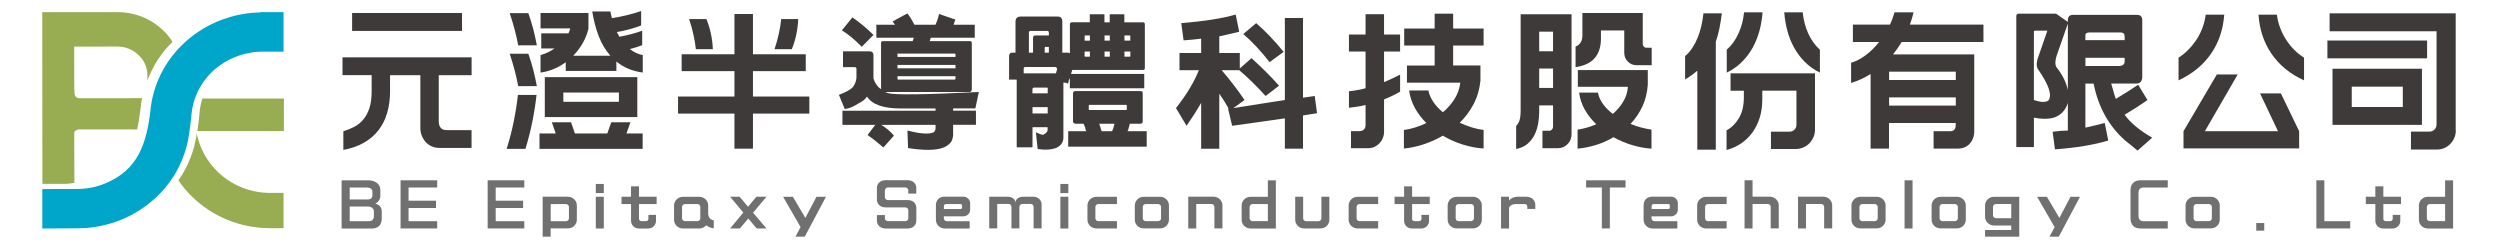 <?xml version="1.0" encoding="utf-8"?>
<!-- Generator: Adobe Illustrator 24.1.0, SVG Export Plug-In . SVG Version: 6.00 Build 0)  -->
<svg version="1.1" id="圖層_1" xmlns="http://www.w3.org/2000/svg" xmlns:xlink="http://www.w3.org/1999/xlink" x="0px" y="0px"
	 viewBox="0 0 500 50" style="enable-background:new 0 0 500 50;" xml:space="preserve">
<style type="text/css">
	.st0{fill-rule:evenodd;clip-rule:evenodd;fill:#98AC52;}
	.st1{fill-rule:evenodd;clip-rule:evenodd;fill:#00A5CA;}
	.st2{fill-rule:evenodd;clip-rule:evenodd;fill:#3E3A39;}
	.st3{fill-rule:evenodd;clip-rule:evenodd;fill:#717071;}
</style>
<g>
	<path class="st0" d="M39.35,26.7c0.57,2.92,2.04,5.54,4.11,7.58c2.7,2.65,6.42,4.29,10.52,4.3v-0.01h0h2.73v7.07h-2.73h0v-0.01
		c-6.1,0-11.62-2.42-15.61-6.34c-1-0.98-1.9-2.06-2.69-3.21c1.82-2.61,3.09-5.64,3.61-8.95L39.35,26.7z"/>
	<path class="st0" d="M40.47,19.7h16.31v6.51h-17.3l0.31-2.41l0.1-1.09C39.97,21.66,40.17,20.66,40.47,19.7z"/>
	<path class="st0" d="M15.2,9.32h-0.36c-0.01,4.57,0,9.38,0.08,9.38v0.01c0,0.51,0.43,0.93,0.95,0.93h6.4c0.74,0,3.34,0,6.14-0.01
		c-0.14,0.71-0.24,1.44-0.31,2.18c-0.17,1.4-0.37,2.77-0.67,4.08c-2.33,0-4.54-0.01-5.19-0.01h-6.4c-0.44,0-0.88,0.23-0.98,0.63
		l-0.01,0.07l0.03,9.97c-0.11,0.02-0.22,0.05-0.33,0.07c-0.95,0.19-1.92,0.16-2.91,0.16l-3.16-0.01L8.45,5.32v-2.9h3.24v0h3.51
		l8.32,0.01c3.6,0,6.86,1.43,9.21,3.74c0.73,0.72,1.23,1.33,1.77,2.21c-2.23,2.12-3.91,4.79-5.03,7.72l0.01-1.01
		c0-1.61-0.62-2.96-1.72-4.03c-1.1-1.08-2.6-1.75-4.24-1.75L15.2,9.32z"/>
	<path class="st1" d="M52.58,2.43h3.6h0.53v0.51v6.88v0.51h-0.53h-3.6h-0.01h-0.53v0c-0.32,0.01-0.65,0.04-0.98,0.07
		c-0.12,0.01-0.24,0.03-0.33,0.04c-0.12,0.02-0.23,0.03-0.33,0.05h0c-0.27,0.04-0.55,0.09-0.86,0.16h0l0,0l0,0
		c-0.16,0.03-0.3,0.06-0.42,0.09c-0.15,0.03-0.29,0.07-0.41,0.1c-0.7,0.19-1.36,0.42-1.99,0.69l0,0l-0.01,0
		c-0.65,0.28-1.27,0.6-1.86,0.96c-0.59,0.36-1.15,0.77-1.68,1.2c-2.71,2.26-4.53,5.5-4.87,9.17l-0.1,1.06l0,0.02l-0.31,2.36l0,0.02
		l-0.17,1.04h0l0,0.01l0,0c-0.17,1.06-0.42,2.1-0.75,3.09c-0.33,1.01-0.72,1.97-1.18,2.9c-2.38,4.77-6.52,8.53-11.56,10.59h0l0,0v0
		c-0.19,0.08-0.39,0.15-0.57,0.22c-0.17,0.06-0.36,0.13-0.58,0.21c-1,0.35-2.05,0.63-3.12,0.84c-0.49,0.1-0.99,0.18-1.49,0.24
		c-0.19,0.03-0.38,0.05-0.56,0.07c-0.2,0.02-0.39,0.04-0.56,0.05c-0.63,0.05-1.28,0.08-1.95,0.08l-6.4,0.04l-0.54,0V45.2v-6.88
		v-0.51l0.53,0l6.4-0.02v0h0.01v0c0.32,0,0.64-0.01,0.98-0.03c0.14-0.01,0.25-0.02,0.32-0.02c0.54-0.05,1.08-0.12,1.61-0.23l0,0
		c0.1-0.02,0.23-0.05,0.39-0.08c0.14-0.03,0.27-0.06,0.38-0.09l0,0c0.66-0.17,1.3-0.38,1.93-0.64c3.35-1.37,5.42-3.41,6.75-5.88
		c1.34-2.5,1.93-5.47,2.32-8.61h0l0-0.01c0.1-1.12,0.29-2.22,0.57-3.29c0.27-1.07,0.63-2.1,1.06-3.1
		c2.21-5.11,6.41-9.21,11.65-11.46v0l0,0l0.01,0c0.22-0.09,0.42-0.18,0.6-0.25c0.21-0.08,0.42-0.16,0.61-0.23
		c1.05-0.38,2.13-0.69,3.23-0.92c0.5-0.1,1.01-0.19,1.54-0.26c0.52-0.07,1.06-0.13,1.6-0.16c0.1-0.01,0.22-0.01,0.37-0.02
		c0.24-0.01,0.49-0.02,0.74-0.03V2.43h0.53H52.58z"/>
	<path class="st2" d="M168.37,6.08c1.17,0.68,2.5,1.77,3.98,3.28l2.35-2.38c-1.48-1.43-2.89-2.6-4.22-3.5L168.37,6.08L168.37,6.08z
		 M175.05,24.97h-6.56v-2.83h18.62v-0.45c-2.5,0-4.84,0-7.03,0c-3.43,0-5.66-0.79-6.68-2.38c-0.31,0.53-0.93,1.02-1.87,1.47
		c-0.94,0.6-1.79,0.95-2.58,1.02l-1.17-2.83c1.4-0.53,2.34-1.05,2.81-1.58c0.39-0.53,0.63-1.13,0.7-1.81v-1.81
		c0-0.23-0.12-0.34-0.35-0.34h-2.34v-3.17h5.27c0.55,0,0.82,0.26,0.82,0.79v4.64c0.31,0.98,0.82,1.69,1.52,2.15V8.57
		c0-0.23,0.12-0.34,0.35-0.34h5.97c0.08-0.23,0.15-0.45,0.24-0.68h-7.5v-2.6h3.75c-0.24-0.23-0.39-0.45-0.47-0.68l2.93-1.59
		c0.47,0.6,0.94,1.36,1.41,2.26h4.21c0.39-0.9,0.62-1.62,0.7-2.15l3.28,1.13c-0.15,0.38-0.27,0.72-0.35,1.02h4.22v2.6h-8.79
		c-0.08,0.23-0.15,0.45-0.23,0.68h7.97c0.31,0,0.46,0.11,0.46,0.34v9.39c-0.07,0.3-0.23,0.45-0.46,0.45h-16.87
		c0.16,0.08,0.35,0.15,0.58,0.23c1.32,0.38,7.38,0.3,18.16-0.23l-0.7,3.28c-1.56,0-3.04,0-4.45,0v0.45h4.57v2.83h-4.57v2.15
		c-0.08,0.6-0.23,1.06-0.46,1.36c-0.39,0.45-0.86,0.79-1.41,1.02c-1.48,0.6-3.86,0.64-7.14,0.12l-0.12-3.51
		c2.58,0.68,4.33,0.79,5.27,0.34c0.24-0.23,0.35-0.49,0.35-0.79v-0.68h-10.89c0.94,0.53,1.79,1.24,2.57,2.15l-2.11,2.37
		c-1.32-1.13-2.38-1.96-3.16-2.49L175.05,24.97L175.05,24.97z M191.1,15.24h-11.6v0.45c0,0.15,0.04,0.23,0.12,0.23h11.37
		c0.07-0.08,0.11-0.15,0.11-0.23V15.24L191.1,15.24z M179.5,13.66h11.6v-0.68h-11.6V13.66L179.5,13.66z M179.5,11.39h11.6v-0.56
		c-0.07-0.08-0.11-0.11-0.11-0.11h-11.37c-0.16,0-0.2,0.03-0.12,0.11V11.39z"/>
	<path class="st2" d="M217.27,26.24h-3.63v3.1h15.7v-3.1h-3.86c0.08-0.07,0.16-0.26,0.24-0.57c0.07-0.3,0.16-0.61,0.24-0.92h2.11
		c0.31,0,0.47-0.16,0.47-0.46v-5.73c0-0.23-0.16-0.34-0.47-0.34h-13c-0.24,0-0.39,0.11-0.47,0.34v5.73c0,0.23,0.16,0.38,0.47,0.46
		h1.64c0.08,0.23,0.2,0.49,0.35,0.8C217.04,25.79,217.12,26.01,217.27,26.24L217.27,26.24z M220.32,26.24
		c-0.31-0.99-0.47-1.49-0.47-1.49h3.04c-0.07,0.45-0.24,0.95-0.46,1.49H220.32L220.32,26.24z M225.24,20.97
		c0.08,0,0.12,0.04,0.12,0.12v0.8c0,0-0.04,0.04-0.12,0.11h-7.38c-0.07,0-0.11-0.04-0.11-0.11v-0.8c0-0.08,0.04-0.12,0.11-0.12
		H225.24L225.24,20.97z M206.5,25.44v4.02h-3.16V15.92h-1.52v-4.81c0.07-0.39,0.27-0.58,0.58-0.58h0.7V4.34
		c0-0.69,0.36-1.03,1.05-1.03h7.38c0.63,0,0.93,0.34,0.93,1.03v6.19h1.17c0.24,0.08,0.35,0.12,0.35,0.12V4.91
		c0-0.31,0.16-0.46,0.47-0.46h3.51V2.85h2.93v1.61h1.05V2.85h2.93v1.61h3.75c0.23,0,0.35,0.15,0.35,0.46v8.71
		c0,0.23-0.12,0.35-0.35,0.35h-14.17c-0.08,0.3-0.16,0.57-0.24,0.8h14.64v2.87h-14.88v-2.07c-0.16,0.3-0.27,0.68-0.35,1.15
		c-0.31-0.15-0.63-0.23-0.94-0.23v11.01c0,0.92-0.47,1.6-1.4,2.06c-1.02,0.38-2.26,0.46-3.75,0.23l-0.35-3.33
		c0.54,0.23,0.93,0.38,1.17,0.46c0.24,0,0.35,0,0.35,0c0.55-0.31,0.82-0.61,0.82-0.92v-0.57H206.5L206.5,25.44z M206.5,22.69h3.04
		v-1.26h-3.04V22.69L206.5,22.69z M206.5,18.67h3.04v-0.92c0.08-0.15,0-0.23-0.23-0.23h-2.58c-0.15,0.08-0.24,0.15-0.24,0.23V18.67
		L206.5,18.67z M204.74,14.66h6.45c0.08-0.23,0.16-0.49,0.23-0.8c0-0.3-0.15-0.46-0.47-0.46h-5.86c-0.24,0-0.35,0.12-0.35,0.35
		V14.66L204.74,14.66z M208.95,10.53h0.82V9.39h-0.59c-0.15-0.08-0.24,0-0.24,0.23V10.53L208.95,10.53z M205.79,10.53h0.82V7.55
		c0-0.3,0.16-0.46,0.47-0.46h2.69V6.52l0,0c0-0.23-0.12-0.34-0.35-0.34h-3.28c-0.24,0-0.36,0.11-0.36,0.34V10.53L205.79,10.53z
		 M221.96,11.33v-1.03h-1.05v1.03H221.96L221.96,11.33z M224.89,10.31v1.03h1.06c0.07,0,0.12-0.03,0.12-0.11v-0.92H224.89
		L224.89,10.31z M221.96,8.12V7.09h-1.05v1.03H221.96L221.96,8.12z M224.89,7.09v1.03h1.17V7.21c0-0.08-0.04-0.12-0.12-0.12H224.89
		L224.89,7.09z M217.98,11.33v-1.03h-1.06v0.92c0,0.08,0.04,0.11,0.11,0.11H217.98L217.98,11.33z M217.98,8.12V7.09h-0.94
		c-0.07,0-0.11,0.04-0.11,0.12v0.92H217.98z"/>
	<path class="st2" d="M248.65,6.81c1.72,1.45,3.47,3.33,5.27,5.62l2.81-2.06c-1.88-2.3-3.71-4.21-5.5-5.74L248.65,6.81L248.65,6.81z
		 M256.97,23.67l-10.54,1.49l-0.82-3.44h0.12c-0.54-0.99-1.17-1.99-1.87-2.98v11.01h-3.63v-9.17c-0.93,1.61-1.91,3.13-2.92,4.58
		l-2.11-3.55c2.11-2.68,3.63-5.2,4.57-7.57h-3.87V10.6h4.33V7.73c-1.17,0.15-2.34,0.26-3.51,0.34l-0.47-3.44
		c4.6-0.38,8.24-0.95,10.89-1.72l0.7,3.44c-1.25,0.31-2.58,0.61-3.98,0.92v3.33h4.1v3.09l2.34-2.06c2.26,2.06,4.1,3.9,5.51,5.51
		l-2.69,2.06c-1.8-1.99-3.55-3.7-5.27-5.16h-3.51c1.64,1.91,3.16,3.9,4.57,5.96l-2.22,1.61L256.97,20V3.6h3.63v15.94l2.34-0.35
		l0.47,3.45l-2.81,0.45v6.65h-3.63V23.67z"/>
	<path class="st2" d="M424.93,22.95c1.72-1.02,3.24-2,4.57-2.94l-1.87-3.06c-1.17,0.79-2.65,1.73-4.45,2.82
		c-0.08-0.08-0.39-1.1-0.94-3.06h5.04c0.7,0,1.09-0.39,1.17-1.17V4.03c0-0.7-0.35-1.06-1.06-1.06h-12.77c-0.7,0-1.05,0.36-1.05,1.06
		v0.36l-2.34-1.65h-7.5c-0.08,0-0.19,0.04-0.35,0.12c-0.08,0.08-0.12,0.24-0.12,0.47v26.08h3.52v-5.88c1.48,0.31,2.81,0.31,3.98,0
		c1.41-0.47,2.34-1.45,2.81-2.94v5.52c-0.94,0-1.95,0.08-3.04,0.24l0.46,3.52c4.22-0.31,7.77-0.9,10.66-1.76l-0.7-3.52
		c-1.17,0.31-2.46,0.63-3.87,0.94v-8.81h1.64c0.94,4.7,3.05,8.5,6.33,11.4c0.7,0.55,1.52,1.21,2.46,2l2.93-2.58
		C427.86,26.04,426.03,24.51,424.93,22.95L424.93,22.95z M424.93,11.55v0.71c0,0.55-0.31,0.86-0.93,0.94h-6.91v-1.64H424.93
		L424.93,11.55z M417.08,8.02V7.31c-0.08-0.55,0.2-0.82,0.82-0.82h6.21c0.55,0,0.82,0.28,0.82,0.82v0.71H417.08L417.08,8.02z
		 M413.57,18.01c-0.32-1.49-1.01-2.94-2.11-4.35c-0.47-0.47-0.5-1.33-0.11-2.59l2.22-6.34V18.01L413.57,18.01z M407.48,11.9
		c-0.24,0.94-0.15,1.64,0.23,2.11c1.95,2.82,2.65,4.78,2.11,5.88c-0.08,0.24-0.35,0.39-0.82,0.47c-0.55,0.08-1.29-0.04-2.22-0.35
		V6.49c0-0.08,0-0.16,0-0.23c0.07-0.08,0.16-0.12,0.23-0.12h2.46L407.48,11.9z"/>
	<path class="st2" d="M94.31,15.04h-6.56v9.2c0,0.56,0.13,0.99,0.38,1.31c0.26,0.32,0.67,0.47,1.24,0.47h4.94v3.56h-6.42
		c-0.55,0-1.06-0.1-1.52-0.3c-0.47-0.2-0.87-0.48-1.21-0.85c-0.34-0.36-0.6-0.79-0.8-1.28c-0.19-0.49-0.29-1.01-0.29-1.57V15.04
		h-6.06v3.22c0,1.57-0.19,3.01-0.58,4.32c-0.38,1.31-0.96,2.47-1.73,3.46c-0.77,1-1.74,1.83-2.91,2.5
		c-1.17,0.67-2.54,1.15-4.12,1.44v-3.74c0.79-0.23,1.52-0.53,2.21-0.89c0.69-0.36,1.28-0.85,1.8-1.47c0.51-0.61,0.91-1.38,1.21-2.28
		c0.29-0.91,0.44-2.03,0.44-3.35v-3.22H68.5v-3.56h25.82V15.04L94.31,15.04z M92.39,6.19H70.42V2.6h21.98V6.19z"/>
	<path class="st2" d="M122.08,2.29c0.04,0.22,0.08,0.45,0.14,0.67c0.06,0.22,0.11,0.45,0.16,0.67c0.99-0.15,1.98-0.35,2.98-0.59
		c1-0.24,1.95-0.52,2.87-0.84v2.89c-0.66,0.26-1.41,0.51-2.25,0.74c-0.84,0.23-1.71,0.43-2.61,0.57c0.18,0.35,0.36,0.67,0.52,0.95
		c0.79-0.15,1.56-0.32,2.33-0.52c0.77-0.2,1.51-0.43,2.22-0.69v2.89c-0.37,0.15-0.75,0.29-1.17,0.42c-0.41,0.13-0.85,0.25-1.3,0.36
		c0.81,0.63,1.67,1.04,2.58,1.2v3.5c-1.08-0.15-2.05-0.41-2.92-0.78c-0.87-0.37-1.65-0.85-2.35-1.43v1.88h-10.13v-1.74
		c-0.7,0.52-1.46,0.96-2.3,1.32c-0.84,0.36-1.76,0.61-2.74,0.76v-3.5c0.53-0.15,1.05-0.35,1.56-0.6c0.41-0.2,0.83-0.45,1.24-0.73
		h-2.66V6.67h5.44c0.16-0.33,0.28-0.66,0.35-0.99h-5.93V2.6h9.58v3.14c-0.2,0.88-0.55,1.79-1.06,2.73c-0.5,0.94-1.17,1.84-1.99,2.68
		h7.44c-0.99-1.12-1.77-2.44-2.35-3.95c-0.58-1.51-1-3.15-1.28-4.9H122.08L122.08,2.29z M127.46,23.41h-18.5v-7.98h18.5V23.41
		L127.46,23.41z M126.09,24.45l-0.8,2.24h3.24v3.08h-20.63v-3.08h3.24l-0.77-2.24h3.84l0.77,2.24h6.48l0.8-2.24H126.09L126.09,24.45
		z M101.33,29.77c0.55-1.74,1.01-3.51,1.39-5.34c0.37-1.82,0.66-3.64,0.86-5.45h3.73c-0.2,1.81-0.49,3.63-0.86,5.45
		c-0.37,1.82-0.83,3.6-1.36,5.34H101.33L101.33,29.77z M105.67,10.75c0.38,1.08,0.71,2.16,0.99,3.24c0.27,1.07,0.51,2.15,0.71,3.24
		h-3.73c-0.2-1.08-0.44-2.16-0.73-3.24c-0.28-1.07-0.61-2.15-0.97-3.24H105.67L105.67,10.75z M105.67,2.63
		c0.38,1.08,0.71,2.16,0.99,3.22c0.27,1.06,0.51,2.14,0.71,3.22h-3.73c-0.2-1.08-0.44-2.16-0.73-3.22
		c-0.28-1.06-0.61-2.14-0.97-3.22H105.67L105.67,2.63z M123.78,18.51h-11.11v1.85h11.11V18.51z"/>
	<path class="st2" d="M161.15,14.23h-10.56v5.08h11.28v3.41h-11.28v7.01h-3.7v-7.01h-11.28v-3.41h11.28v-5.08h-10.56v-3.38h10.56
		V2.8h3.7v8.05h10.56V14.23L161.15,14.23z M139.17,9.84h3.4c-0.04-1.04-0.17-2.08-0.4-3.14c-0.23-1.06-0.53-2.02-0.89-2.89h-3.46
		c0.33,0.95,0.61,1.96,0.85,3.03C138.92,7.91,139.08,8.91,139.17,9.84L139.17,9.84z M159.64,3.81h-3.4c-0.09,0.93-0.26,1.93-0.49,3
		c-0.24,1.07-0.52,2.08-0.85,3.03h3.46c0.37-0.87,0.66-1.84,0.89-2.89C159.47,5.89,159.61,4.85,159.64,3.81z"/>
	<path class="st2" d="M285.67,18.09c0.18,0.84,0.53,1.62,1.04,2.36c0.51,0.74,1.13,1.4,1.87,2c0.93-0.78,1.71-1.67,2.33-2.66
		c0.62-0.99,1.01-2.08,1.15-3.26h-10.67V13.1h5.54V9.11h-6.09V5.71h6.09V2.73h3.7v2.97h6.09v3.41h-6.09v3.98h5.46v3.03
		c-0.17,1.71-0.62,3.27-1.36,4.68c-0.74,1.41-1.67,2.66-2.78,3.75c0.82,0.38,1.64,0.69,2.44,0.94c0.81,0.25,1.58,0.41,2.33,0.5v3.71
		c-1.37-0.09-2.76-0.35-4.16-0.79c-1.4-0.44-2.73-1.03-3.99-1.77c-1.23,0.71-2.5,1.28-3.83,1.72c-1.33,0.44-2.65,0.72-3.96,0.85
		v-3.71c0.7-0.09,1.43-0.25,2.2-0.49c0.77-0.24,1.54-0.54,2.3-0.9c-0.91-0.89-1.67-1.88-2.28-2.97c-0.6-1.09-1-2.27-1.18-3.54
		H285.67L285.67,18.09z M276.81,2.84v4.06h3.21v3.41h-3.21v6.11c0.53-0.22,1.07-0.45,1.61-0.71c0.54-0.25,1.07-0.52,1.6-0.79v3.41
		c-1.04,0.6-2.11,1.12-3.21,1.55v6.49c0,0.44-0.08,0.85-0.25,1.25c-0.16,0.4-0.39,0.75-0.68,1.05c-0.29,0.3-0.63,0.54-1,0.71
		c-0.38,0.17-0.78,0.26-1.22,0.26h-3.46v-3.41h1.67c0.38,0,0.69-0.11,0.91-0.33c0.22-0.22,0.33-0.52,0.33-0.9V21
		c-0.53,0.13-1.07,0.24-1.62,0.33c-0.55,0.09-1.12,0.16-1.7,0.22v-3.3c0.57-0.05,1.13-0.13,1.67-0.23c0.55-0.1,1.1-0.22,1.65-0.37
		v-7.34h-3.32V6.91h3.32V2.84H276.81z"/>
	<path class="st2" d="M309.79,26.16c0.24,0,0.43-0.08,0.59-0.25c0.16-0.17,0.23-0.36,0.23-0.59v-4.24h-2.77v1.23
		c0,0.82-0.07,1.64-0.22,2.46c-0.15,0.82-0.39,1.57-0.74,2.25c-0.35,0.68-0.82,1.27-1.41,1.77c-0.59,0.5-1.34,0.84-2.24,1v-4.58
		c0.15-0.17,0.28-0.34,0.4-0.53c0.12-0.19,0.21-0.4,0.29-0.66c0.07-0.25,0.13-0.55,0.16-0.89c0.04-0.34,0.05-0.76,0.05-1.24V2.85
		h10.18v24c0,0.78-0.27,1.44-0.8,1.98c-0.53,0.54-1.18,0.81-1.95,0.81h-3.07v-3.49H309.79L309.79,26.16z M319.58,18.51
		c0.17,0.84,0.51,1.61,1.04,2.33c0.53,0.72,1.18,1.36,1.95,1.94c0.84-0.73,1.54-1.54,2.08-2.46c0.55-0.91,0.86-1.9,0.93-2.96h-10.01
		v-3.35h13.99v2.93c-0.11,1.6-0.47,3.05-1.08,4.35c-0.61,1.3-1.4,2.47-2.37,3.49c0.71,0.3,1.43,0.54,2.15,0.73
		c0.72,0.19,1.4,0.32,2.04,0.42v3.8c-1.24-0.07-2.52-0.31-3.83-0.7c-1.31-0.39-2.57-0.92-3.77-1.59c-1.1,0.65-2.26,1.17-3.48,1.55
		c-1.23,0.38-2.46,0.63-3.7,0.74v-3.8c0.6-0.09,1.22-0.23,1.85-0.4c0.63-0.18,1.26-0.4,1.88-0.68c-0.91-0.87-1.67-1.84-2.28-2.9
		c-0.6-1.06-0.99-2.21-1.15-3.43H319.58L319.58,18.51z M328.55,2.6v6.2c0,0.2,0.07,0.38,0.21,0.53c0.14,0.15,0.31,0.22,0.51,0.22
		h1.07v3.49h-3.02c-0.7,0-1.28-0.24-1.76-0.73c-0.48-0.48-0.71-1.08-0.71-1.79V6.09h-4.66v1.73c-0.02,1.58-0.43,2.85-1.25,3.8
		c-0.81,0.95-2.09,1.55-3.83,1.81v-4.1c0.91-0.39,1.37-1.13,1.37-2.21V2.6H328.55L328.55,2.6z M307.84,6.34v3.91h2.77V6.34H307.84
		L307.84,6.34z M307.84,17.59h2.77v-3.88h-2.77V17.59z"/>
	<path class="st2" d="M363,25.91c0,0.54-0.1,1.04-0.3,1.51c-0.2,0.47-0.48,0.88-0.82,1.24c-0.35,0.35-0.75,0.63-1.22,0.83
		c-0.47,0.2-0.96,0.31-1.5,0.31h-4.97v-3.47h3.73c0.38,0,0.71-0.13,0.97-0.4c0.27-0.27,0.4-0.59,0.4-0.96v-6.83h-6.83v1.75
		c0,1.35-0.18,2.58-0.53,3.69c-0.36,1.11-0.85,2.1-1.48,2.96c-0.63,0.86-1.39,1.58-2.26,2.17c-0.88,0.58-1.84,1.01-2.88,1.29v-3.94
		c0.99-0.52,1.81-1.33,2.47-2.43c0.66-1.1,0.99-2.49,0.99-4.18v-1.31h-2.66v-3.47H363V25.91L363,25.91z M344.37,2.66
		c-0.13,1.06-0.29,2.05-0.48,3c-0.19,0.94-0.43,1.83-0.73,2.67v21.6h-3.7v-15.8c-0.77,0.68-1.58,1.27-2.44,1.75v-4.66
		c0.55-0.46,1.03-1.01,1.45-1.65c0.42-0.64,0.78-1.33,1.08-2.08c0.3-0.75,0.54-1.53,0.73-2.35c0.18-0.81,0.32-1.64,0.41-2.47H344.37
		L344.37,2.66z M352.51,2.47c-0.09,1.26-0.3,2.49-0.62,3.68c-0.32,1.19-0.77,2.31-1.34,3.36c-0.58,1.05-1.29,2-2.15,2.86
		c-0.86,0.86-1.88,1.58-3.05,2.15V9.94c0.97-0.85,1.76-1.94,2.36-3.28c0.6-1.33,0.97-2.73,1.1-4.19H352.51L352.51,2.47z
		 M360.55,2.47c0.13,1.46,0.49,2.86,1.08,4.19c0.6,1.33,1.38,2.42,2.35,3.28v4.58c-1.17-0.57-2.18-1.29-3.03-2.15
		c-0.85-0.86-1.56-1.81-2.14-2.86c-0.58-1.05-1.02-2.17-1.34-3.36c-0.32-1.19-0.53-2.42-0.62-3.68H360.55z"/>
	<path class="st2" d="M382.7,2.47c-0.09,0.43-0.2,0.84-0.32,1.24c-0.12,0.4-0.25,0.8-0.4,1.21h14.71V8.4h-16.35
		c-0.55,0.89-1.12,1.72-1.73,2.48h16.24v15.39c0,0.5-0.08,0.97-0.25,1.39c-0.16,0.43-0.39,0.79-0.67,1.1
		c-0.28,0.31-0.63,0.54-1.03,0.71c-0.4,0.17-0.85,0.25-1.35,0.25h-4.83v-3.48h3.32c0.73,0,1.1-0.4,1.1-1.2V24.6h-13.34v5.12h-3.68
		V14.8c-0.6,0.37-1.23,0.71-1.88,1.02c-0.65,0.31-1.32,0.56-2.02,0.77v-4.04c0.93-0.26,1.89-0.75,2.87-1.48
		c0.98-0.72,1.89-1.61,2.73-2.67h-5.24V4.92h7.41c0.37-0.76,0.67-1.58,0.91-2.45H382.7L382.7,2.47z M377.82,14.33V16h13.34v-1.67
		H377.82L377.82,14.33z M377.82,21.12h13.34v-1.64h-13.34V21.12z"/>
	<path class="st2" d="M444.85,2.93c-0.22,2.97-1.1,5.58-2.65,7.82c-1.55,2.24-3.71,4.02-6.49,5.32v-4.54
		c0.7-0.44,1.35-0.97,1.96-1.59c0.61-0.62,1.16-1.31,1.65-2.05c0.49-0.74,0.88-1.54,1.19-2.38c0.31-0.84,0.52-1.7,0.63-2.58H444.85
		L444.85,2.93z M455.38,2.93c0.11,0.88,0.32,1.74,0.63,2.58c0.31,0.84,0.7,1.64,1.18,2.38c0.47,0.74,1.02,1.42,1.63,2.05
		c0.61,0.62,1.28,1.15,1.99,1.59v4.54c-2.78-1.26-4.94-3.03-6.49-5.29s-2.42-4.88-2.62-7.85H455.38L455.38,2.93z M455.6,26.24
		h-14.62l6.56-11.35h-4.17l-6.67,11.35v3.44h23.13v-3.44l-3.65-7.56h-4.17L455.6,26.24z"/>
	<path class="st2" d="M491.16,26.12c0,0.52-0.1,1-0.3,1.46c-0.2,0.46-0.46,0.86-0.8,1.2c-0.33,0.34-0.72,0.62-1.17,0.82
		c-0.45,0.2-0.92,0.3-1.44,0.3h-5.26v-3.58h3.7c0.4,0,0.74-0.14,1.01-0.42c0.28-0.28,0.41-0.62,0.41-1.02V6.25h-21.39V2.67h25.22
		V26.12L491.16,26.12z M485.42,11.66V8.11h-19.94v3.55H485.42L485.42,11.66z M484.39,24.98V13.75h-17.89v11.23H484.39L484.39,24.98z
		 M480.56,17.33h-10.21v4.07h10.21V17.33z"/>
	<path class="st3" d="M375.35,39.35c0.25,0,0.48,0.05,0.69,0.14c0.21,0.09,0.4,0.22,0.56,0.37c0.16,0.16,0.28,0.34,0.38,0.55
		c0.1,0.21,0.14,0.44,0.14,0.68v2.85c0,0.24-0.05,0.47-0.14,0.68c-0.1,0.21-0.22,0.4-0.38,0.55c-0.16,0.16-0.34,0.28-0.56,0.37
		c-0.21,0.09-0.44,0.14-0.69,0.14h-3.29c-0.25,0-0.48-0.05-0.69-0.14c-0.22-0.09-0.41-0.22-0.56-0.37
		c-0.16-0.16-0.28-0.34-0.38-0.55c-0.1-0.21-0.14-0.44-0.14-0.68V41.1c0-0.24,0.05-0.47,0.14-0.68c0.1-0.21,0.22-0.4,0.38-0.55
		c0.16-0.16,0.35-0.28,0.56-0.37c0.22-0.09,0.45-0.14,0.69-0.14H375.35L375.35,39.35z M372.48,40.81c-0.17,0-0.31,0.06-0.42,0.17
		c-0.11,0.11-0.17,0.25-0.17,0.41v2.26c0,0.16,0.06,0.3,0.17,0.41c0.12,0.11,0.26,0.17,0.42,0.17h2.46c0.16,0,0.3-0.06,0.42-0.17
		c0.12-0.11,0.18-0.25,0.18-0.41v-2.26c0-0.16-0.06-0.3-0.18-0.41c-0.12-0.11-0.26-0.17-0.42-0.17H372.48z"/>
	<path class="st3" d="M489.02,39.35v-3.29h1.6v9.64h-5.07c-0.24,0-0.48-0.05-0.69-0.14c-0.21-0.09-0.4-0.22-0.56-0.37
		c-0.16-0.16-0.29-0.34-0.38-0.55c-0.09-0.21-0.14-0.44-0.14-0.68V41.1c0-0.24,0.05-0.47,0.14-0.68c0.09-0.21,0.22-0.4,0.38-0.55
		c0.16-0.16,0.35-0.28,0.56-0.37c0.21-0.09,0.44-0.14,0.69-0.14H489.02L489.02,39.35z M489.02,44.24v-3.43h-3.05
		c-0.16,0-0.3,0.06-0.42,0.17c-0.12,0.11-0.18,0.25-0.18,0.41v2.26c0,0.16,0.06,0.3,0.18,0.41c0.12,0.11,0.26,0.17,0.42,0.17H489.02
		z"/>
	<path class="st3" d="M475.07,39.35v-2.08h1.6v2.08h3.53v1.46h-3.53v2.96c0,0.13,0.04,0.24,0.14,0.33c0.09,0.09,0.2,0.13,0.34,0.13
		h0.91c0.14,0,0.25-0.04,0.34-0.13c0.09-0.09,0.14-0.2,0.14-0.33v-0.8h1.52v1.21c0,0.21-0.04,0.41-0.12,0.59
		c-0.08,0.18-0.19,0.34-0.33,0.48c-0.14,0.14-0.3,0.25-0.49,0.33c-0.19,0.08-0.39,0.12-0.6,0.12h-1.91c-0.21,0-0.41-0.04-0.6-0.12
		c-0.19-0.08-0.35-0.19-0.49-0.33c-0.14-0.14-0.25-0.3-0.33-0.48c-0.08-0.18-0.12-0.38-0.12-0.59v-3.37h-1.91v-1.46H475.07z"/>
	<polygon class="st3" points="463.27,36.06 464.87,36.06 464.87,44.24 470.04,44.24 470.04,45.69 463.27,45.69 	"/>
	<rect x="451.25" y="44.61" class="st3" width="1.6" height="1.52"/>
	<path class="st3" d="M442.18,39.35c0.25,0,0.48,0.05,0.69,0.14c0.21,0.09,0.4,0.22,0.56,0.37c0.16,0.16,0.29,0.34,0.38,0.55
		c0.09,0.21,0.14,0.44,0.14,0.68v2.85c0,0.24-0.05,0.47-0.14,0.68c-0.1,0.21-0.22,0.4-0.38,0.55c-0.16,0.16-0.34,0.28-0.56,0.37
		c-0.21,0.09-0.44,0.14-0.69,0.14h-3.29c-0.25,0-0.48-0.05-0.7-0.14c-0.22-0.09-0.41-0.22-0.56-0.37c-0.16-0.16-0.28-0.34-0.38-0.55
		c-0.09-0.21-0.14-0.44-0.14-0.68V41.1c0-0.24,0.05-0.47,0.14-0.68c0.1-0.21,0.22-0.4,0.38-0.55c0.16-0.16,0.35-0.28,0.56-0.37
		c0.22-0.09,0.45-0.14,0.7-0.14H442.18L442.18,39.35z M439.31,40.81c-0.17,0-0.31,0.06-0.42,0.17c-0.12,0.11-0.17,0.25-0.17,0.41
		v2.26c0,0.16,0.06,0.3,0.17,0.41c0.11,0.11,0.25,0.17,0.42,0.17h2.46c0.16,0,0.3-0.06,0.42-0.17c0.12-0.11,0.18-0.25,0.18-0.41
		v-2.26c0-0.16-0.06-0.3-0.18-0.41c-0.12-0.11-0.26-0.17-0.42-0.17H439.31z"/>
	<path class="st3" d="M427.7,43.19c0,0.7,0.36,1.05,1.07,1.05h4.78v1.46h-5.43c-0.66,0-1.16-0.18-1.5-0.54
		c-0.34-0.36-0.52-0.86-0.52-1.51v-5.57c0-0.65,0.17-1.15,0.52-1.5c0.34-0.35,0.85-0.53,1.5-0.53h5.43v1.45h-4.78
		c-0.71,0-1.07,0.35-1.07,1.05V43.19z"/>
	<polygon class="st3" points="416,39.36 411.76,47.34 409.9,47.34 410.92,45.41 407.42,39.36 409.38,39.36 411.88,43.58 
		414.1,39.36 	"/>
	<path class="st3" d="M402.25,46v-0.9h-3.47c-0.24,0-0.48-0.05-0.69-0.14c-0.21-0.09-0.4-0.22-0.56-0.38
		c-0.16-0.16-0.29-0.34-0.38-0.55c-0.09-0.21-0.14-0.44-0.14-0.68V41.1c0-0.24,0.05-0.47,0.14-0.68c0.09-0.21,0.22-0.39,0.38-0.55
		c0.16-0.16,0.35-0.28,0.56-0.37c0.21-0.09,0.44-0.14,0.69-0.14h5.07v7.98h-0.05h-1.55h-5.24V46H402.25L402.25,46z M402.25,43.64
		v-2.84h-3.05c-0.16,0-0.3,0.06-0.42,0.17c-0.12,0.12-0.18,0.25-0.18,0.41v1.67c0,0.16,0.06,0.29,0.18,0.41
		c0.12,0.12,0.26,0.18,0.42,0.18H402.25z"/>
	<path class="st3" d="M391.39,39.35c0.25,0,0.48,0.05,0.69,0.14c0.21,0.09,0.4,0.22,0.56,0.37c0.16,0.16,0.29,0.34,0.38,0.55
		c0.09,0.21,0.14,0.44,0.14,0.68v2.85c0,0.24-0.05,0.47-0.14,0.68c-0.1,0.21-0.22,0.4-0.38,0.55c-0.16,0.16-0.34,0.28-0.56,0.37
		c-0.21,0.09-0.44,0.14-0.69,0.14h-3.29c-0.25,0-0.48-0.05-0.7-0.14c-0.22-0.09-0.41-0.22-0.56-0.37c-0.16-0.16-0.29-0.34-0.38-0.55
		c-0.09-0.21-0.14-0.44-0.14-0.68V41.1c0-0.24,0.05-0.47,0.14-0.68c0.1-0.21,0.22-0.4,0.38-0.55c0.16-0.16,0.35-0.28,0.56-0.37
		c0.22-0.09,0.45-0.14,0.7-0.14H391.39L391.39,39.35z M388.51,40.81c-0.17,0-0.31,0.06-0.42,0.17c-0.12,0.11-0.17,0.25-0.17,0.41
		v2.26c0,0.16,0.06,0.3,0.17,0.41c0.11,0.11,0.25,0.17,0.42,0.17h2.46c0.16,0,0.3-0.06,0.42-0.17c0.12-0.11,0.18-0.25,0.18-0.41
		v-2.26c0-0.16-0.06-0.3-0.18-0.41c-0.12-0.11-0.26-0.17-0.42-0.17H388.51z"/>
	<rect x="380.91" y="36.06" class="st3" width="1.6" height="9.64"/>
	<path class="st3" d="M364.83,45.69v-4.31c0-0.16-0.06-0.3-0.17-0.41c-0.11-0.11-0.25-0.17-0.41-0.17h-3.05v4.89h-1.6v-6.35h5.07
		c0.25,0,0.48,0.05,0.69,0.14c0.21,0.09,0.4,0.22,0.56,0.37c0.16,0.16,0.28,0.34,0.38,0.55c0.1,0.21,0.14,0.44,0.14,0.68v4.6H364.83
		z"/>
	<path class="st3" d="M354.14,45.69v-4.31c0-0.16-0.06-0.3-0.17-0.41c-0.11-0.11-0.25-0.17-0.41-0.17h-3.05v4.89h-1.6v-9.64h1.6
		v3.29h3.47c0.25,0,0.48,0.05,0.69,0.14c0.21,0.09,0.4,0.22,0.56,0.37c0.16,0.16,0.28,0.34,0.38,0.55c0.1,0.21,0.14,0.44,0.14,0.68
		v4.6H354.14z"/>
	<path class="st3" d="M345.33,39.35v1.46h-3.72c-0.17,0-0.31,0.06-0.42,0.17c-0.11,0.11-0.17,0.25-0.17,0.41v2.26
		c0,0.16,0.06,0.3,0.17,0.41c0.11,0.11,0.26,0.17,0.42,0.17h3.72v1.46h-4.13c-0.25,0-0.48-0.05-0.69-0.14
		c-0.22-0.09-0.41-0.22-0.56-0.37c-0.16-0.16-0.29-0.34-0.38-0.55c-0.1-0.21-0.14-0.44-0.14-0.68V41.1c0-0.24,0.05-0.47,0.14-0.68
		c0.09-0.21,0.22-0.4,0.38-0.55c0.16-0.16,0.35-0.28,0.56-0.37c0.22-0.09,0.45-0.14,0.69-0.14H345.33z"/>
	<path class="st3" d="M328.73,41c0-0.24,0.04-0.46,0.12-0.67c0.08-0.2,0.2-0.38,0.34-0.53c0.15-0.15,0.32-0.26,0.53-0.34
		c0.21-0.08,0.43-0.12,0.68-0.12h3.88c0.17,0,0.33,0.03,0.48,0.1s0.29,0.16,0.41,0.28c0.12,0.12,0.21,0.25,0.29,0.4
		c0.07,0.15,0.11,0.31,0.11,0.47V42c0,0.16-0.04,0.32-0.11,0.47c-0.07,0.15-0.17,0.29-0.29,0.4c-0.12,0.12-0.25,0.21-0.41,0.28
		c-0.15,0.07-0.31,0.11-0.48,0.11h-3.97v0.4c0,0.16,0.06,0.3,0.18,0.41c0.12,0.11,0.26,0.17,0.42,0.17h4.56v1.46h-4.98
		c-0.25,0-0.47-0.05-0.69-0.14c-0.21-0.09-0.4-0.22-0.56-0.37c-0.16-0.16-0.29-0.34-0.38-0.55c-0.09-0.21-0.14-0.44-0.14-0.68V41
		L328.73,41z M333.67,41.8c0.09,0,0.16-0.03,0.21-0.08c0.06-0.05,0.08-0.12,0.08-0.21V41.1c0-0.09-0.03-0.16-0.08-0.21
		c-0.06-0.05-0.13-0.08-0.21-0.08h-2.93c-0.11,0-0.21,0.04-0.29,0.12c-0.08,0.08-0.12,0.18-0.12,0.29v0.58H333.67z"/>
	<polygon class="st3" points="320.37,45.69 320.37,37.5 317.22,37.5 317.22,36.06 325.11,36.06 325.11,37.5 321.97,37.5 
		321.97,45.69 	"/>
	<path class="st3" d="M301.81,40.12c0.19-0.25,0.43-0.44,0.73-0.57c0.3-0.13,0.61-0.2,0.94-0.2h1.82c0.25,0,0.48,0.04,0.69,0.12
		c0.21,0.08,0.4,0.19,0.56,0.33c0.16,0.14,0.28,0.31,0.37,0.51c0.09,0.2,0.14,0.42,0.14,0.66v0.81h-1.6V41.3
		c0-0.16-0.06-0.29-0.17-0.37c-0.11-0.08-0.25-0.12-0.4-0.12h-1.7c-0.3,0-0.57,0.05-0.8,0.15c-0.23,0.1-0.43,0.29-0.58,0.57v4.17
		h-1.6v-6.35h1.6V40.12z"/>
	<path class="st3" d="M294.6,39.35c0.24,0,0.47,0.05,0.69,0.14c0.21,0.09,0.4,0.22,0.56,0.37c0.16,0.16,0.29,0.34,0.38,0.55
		c0.09,0.21,0.14,0.44,0.14,0.68v2.85c0,0.24-0.05,0.47-0.14,0.68c-0.1,0.21-0.22,0.4-0.38,0.55c-0.16,0.16-0.34,0.28-0.56,0.37
		c-0.21,0.09-0.44,0.14-0.69,0.14h-3.29c-0.25,0-0.48-0.05-0.7-0.14c-0.22-0.09-0.41-0.22-0.56-0.37c-0.16-0.16-0.29-0.34-0.38-0.55
		c-0.09-0.21-0.14-0.44-0.14-0.68V41.1c0-0.24,0.05-0.47,0.14-0.68c0.1-0.21,0.22-0.4,0.38-0.55c0.16-0.16,0.35-0.28,0.56-0.37
		c0.22-0.09,0.45-0.14,0.7-0.14H294.6L294.6,39.35z M291.73,40.81c-0.17,0-0.31,0.06-0.42,0.17c-0.11,0.11-0.17,0.25-0.17,0.41v2.26
		c0,0.16,0.06,0.3,0.17,0.41c0.12,0.11,0.26,0.17,0.42,0.17h2.46c0.16,0,0.3-0.06,0.42-0.17c0.12-0.11,0.18-0.25,0.18-0.41v-2.26
		c0-0.16-0.06-0.3-0.18-0.41c-0.12-0.11-0.26-0.17-0.42-0.17H291.73z"/>
	<path class="st3" d="M280.82,39.35v-2.08h1.6v2.08h3.53v1.46h-3.53v2.96c0,0.13,0.05,0.24,0.14,0.33c0.09,0.09,0.2,0.13,0.34,0.13
		h0.91c0.13,0,0.25-0.04,0.34-0.13c0.09-0.09,0.14-0.2,0.14-0.33v-0.8h1.52v1.21c0,0.21-0.04,0.41-0.12,0.59
		c-0.08,0.18-0.19,0.34-0.33,0.48c-0.14,0.14-0.3,0.25-0.49,0.33c-0.19,0.08-0.39,0.12-0.6,0.12h-1.91c-0.21,0-0.41-0.04-0.6-0.12
		c-0.19-0.08-0.35-0.19-0.49-0.33c-0.14-0.14-0.25-0.3-0.33-0.48c-0.08-0.18-0.12-0.38-0.12-0.59v-3.37h-1.91v-1.46H280.82z"/>
	<path class="st3" d="M275.63,39.35v1.46h-3.72c-0.17,0-0.31,0.06-0.42,0.17c-0.12,0.11-0.17,0.25-0.17,0.41v2.26
		c0,0.16,0.06,0.3,0.17,0.41c0.11,0.11,0.25,0.17,0.42,0.17h3.72v1.46h-4.13c-0.25,0-0.48-0.05-0.69-0.14
		c-0.22-0.09-0.41-0.22-0.56-0.37c-0.16-0.16-0.29-0.34-0.38-0.55c-0.1-0.21-0.14-0.44-0.14-0.68V41.1c0-0.24,0.05-0.47,0.14-0.68
		c0.1-0.21,0.22-0.4,0.38-0.55c0.16-0.16,0.35-0.28,0.56-0.37c0.22-0.09,0.45-0.14,0.69-0.14H275.63z"/>
	<path class="st3" d="M260.63,39.35v4.31c0,0.16,0.06,0.3,0.17,0.41c0.11,0.11,0.25,0.17,0.42,0.17h2.46c0.16,0,0.3-0.06,0.42-0.17
		c0.12-0.11,0.18-0.25,0.18-0.41v-4.31h1.59v4.6c0,0.24-0.05,0.47-0.14,0.68c-0.09,0.21-0.22,0.4-0.38,0.55
		c-0.16,0.16-0.34,0.28-0.56,0.37c-0.21,0.09-0.44,0.14-0.69,0.14h-3.29c-0.25,0-0.48-0.05-0.69-0.14
		c-0.22-0.09-0.41-0.22-0.56-0.37c-0.16-0.16-0.29-0.34-0.38-0.55c-0.1-0.21-0.14-0.44-0.14-0.68v-4.6H260.63z"/>
	<path class="st3" d="M253.57,39.35v-3.29h1.6v9.64h-5.07c-0.25,0-0.48-0.05-0.69-0.14c-0.21-0.09-0.4-0.22-0.56-0.37
		c-0.16-0.16-0.29-0.34-0.38-0.55c-0.09-0.21-0.14-0.44-0.14-0.68V41.1c0-0.24,0.05-0.47,0.14-0.68c0.09-0.21,0.22-0.4,0.38-0.55
		c0.16-0.16,0.35-0.28,0.56-0.37c0.21-0.09,0.44-0.14,0.69-0.14H253.57L253.57,39.35z M253.57,44.24v-3.43h-3.05
		c-0.16,0-0.3,0.06-0.42,0.17c-0.12,0.11-0.18,0.25-0.18,0.41v2.26c0,0.16,0.06,0.3,0.18,0.41c0.12,0.11,0.26,0.17,0.42,0.17H253.57
		z"/>
	<path class="st3" d="M242.88,45.69v-4.31c0-0.16-0.06-0.3-0.17-0.41c-0.12-0.11-0.25-0.17-0.41-0.17h-3.05v4.89h-1.6v-6.35h5.07
		c0.25,0,0.48,0.05,0.69,0.14c0.21,0.09,0.4,0.22,0.56,0.37c0.16,0.16,0.29,0.34,0.38,0.55c0.1,0.21,0.14,0.44,0.14,0.68v4.6H242.88
		z"/>
	<path class="st3" d="M232.02,39.35c0.25,0,0.48,0.05,0.69,0.14c0.21,0.09,0.4,0.22,0.56,0.37c0.16,0.16,0.29,0.34,0.38,0.55
		c0.1,0.21,0.14,0.44,0.14,0.68v2.85c0,0.24-0.05,0.47-0.14,0.68c-0.09,0.21-0.22,0.4-0.38,0.55c-0.16,0.16-0.34,0.28-0.56,0.37
		c-0.21,0.09-0.44,0.14-0.69,0.14h-3.29c-0.25,0-0.48-0.05-0.69-0.14c-0.22-0.09-0.41-0.22-0.56-0.37
		c-0.16-0.16-0.29-0.34-0.38-0.55c-0.1-0.21-0.14-0.44-0.14-0.68V41.1c0-0.24,0.05-0.47,0.14-0.68c0.1-0.21,0.22-0.4,0.38-0.55
		c0.16-0.16,0.35-0.28,0.56-0.37c0.22-0.09,0.45-0.14,0.69-0.14H232.02L232.02,39.35z M229.15,40.81c-0.17,0-0.31,0.06-0.42,0.17
		c-0.12,0.11-0.17,0.25-0.17,0.41v2.26c0,0.16,0.06,0.3,0.17,0.41c0.11,0.11,0.25,0.17,0.42,0.17h2.46c0.16,0,0.3-0.06,0.42-0.17
		c0.12-0.11,0.18-0.25,0.18-0.41v-2.26c0-0.16-0.06-0.3-0.18-0.41c-0.12-0.11-0.26-0.17-0.42-0.17H229.15z"/>
	<path class="st3" d="M223.39,39.35v1.46h-3.72c-0.17,0-0.31,0.06-0.42,0.17c-0.12,0.11-0.17,0.25-0.17,0.41v2.26
		c0,0.16,0.06,0.3,0.17,0.41c0.11,0.11,0.26,0.17,0.42,0.17h3.72v1.46h-4.13c-0.24,0-0.48-0.05-0.69-0.14
		c-0.22-0.09-0.41-0.22-0.56-0.37c-0.16-0.16-0.28-0.34-0.38-0.55c-0.1-0.21-0.14-0.44-0.14-0.68V41.1c0-0.24,0.05-0.47,0.14-0.68
		c0.09-0.21,0.22-0.4,0.38-0.55c0.16-0.16,0.35-0.28,0.56-0.37c0.22-0.09,0.45-0.14,0.69-0.14H223.39z"/>
	<rect x="212.07" y="36.79" class="st3" width="1.6" height="1.83"/>
	<rect x="212.07" y="39.35" class="st3" width="1.6" height="6.35"/>
	<path class="st3" d="M197.84,39.35h3.66c0.49,0,0.88,0.11,1.16,0.34c0.28,0.23,0.42,0.52,0.42,0.87c0-0.19,0.04-0.35,0.12-0.5
		c0.08-0.15,0.19-0.27,0.33-0.38c0.14-0.11,0.31-0.19,0.5-0.25c0.19-0.06,0.4-0.09,0.62-0.09h1.96c0.25,0,0.47,0.04,0.68,0.11
		c0.21,0.07,0.39,0.18,0.54,0.32c0.15,0.14,0.27,0.31,0.36,0.5c0.09,0.19,0.13,0.41,0.13,0.65v4.76h-1.6v-4.31
		c0-0.16-0.06-0.3-0.17-0.41c-0.11-0.11-0.25-0.17-0.42-0.17h-1.65c-0.16,0-0.3,0.06-0.42,0.17c-0.12,0.11-0.18,0.25-0.18,0.41v4.31
		h-1.59v-4.31c0-0.16-0.06-0.3-0.17-0.41c-0.12-0.11-0.25-0.17-0.41-0.17h-2.26v4.89h-1.6V39.35z"/>
	<path class="st3" d="M187.18,41c0-0.24,0.04-0.46,0.13-0.67c0.08-0.2,0.2-0.38,0.34-0.53c0.15-0.15,0.32-0.26,0.53-0.34
		c0.21-0.08,0.43-0.12,0.68-0.12h3.88c0.17,0,0.33,0.03,0.48,0.1c0.15,0.07,0.29,0.16,0.41,0.28c0.12,0.12,0.21,0.25,0.29,0.4
		c0.07,0.15,0.11,0.31,0.11,0.47V42c0,0.16-0.04,0.32-0.11,0.47c-0.07,0.15-0.17,0.29-0.29,0.4c-0.12,0.12-0.25,0.21-0.41,0.28
		c-0.15,0.07-0.31,0.11-0.48,0.11h-3.97v0.4c0,0.16,0.06,0.3,0.18,0.41c0.12,0.11,0.26,0.17,0.42,0.17h4.56v1.46h-4.98
		c-0.25,0-0.48-0.05-0.69-0.14c-0.21-0.09-0.4-0.22-0.56-0.37c-0.16-0.16-0.29-0.34-0.38-0.55c-0.09-0.21-0.14-0.44-0.14-0.68V41
		L187.18,41z M192.12,41.8c0.09,0,0.16-0.03,0.21-0.08c0.06-0.05,0.08-0.12,0.08-0.21V41.1c0-0.09-0.03-0.16-0.08-0.21
		c-0.06-0.05-0.13-0.08-0.21-0.08h-2.93c-0.11,0-0.21,0.04-0.29,0.12c-0.08,0.08-0.12,0.18-0.12,0.29v0.58H192.12z"/>
	<path class="st3" d="M183.26,44.12c0,0.24-0.04,0.46-0.13,0.65c-0.09,0.19-0.21,0.36-0.36,0.5c-0.15,0.14-0.34,0.24-0.55,0.32
		c-0.21,0.07-0.44,0.11-0.68,0.11h-4.44c-0.25,0-0.47-0.04-0.68-0.11c-0.21-0.07-0.39-0.18-0.55-0.32c-0.15-0.14-0.28-0.3-0.36-0.5
		c-0.09-0.19-0.13-0.41-0.13-0.65v-1.11h1.6v0.64c0,0.16,0.06,0.3,0.18,0.41c0.12,0.11,0.26,0.17,0.42,0.17h3.49
		c0.17,0,0.31-0.06,0.42-0.17c0.11-0.11,0.17-0.25,0.17-0.41v-1.59c0-0.16-0.06-0.3-0.17-0.41c-0.12-0.11-0.26-0.17-0.42-0.17h-3.97
		c-0.25,0-0.47-0.04-0.68-0.11c-0.21-0.07-0.39-0.18-0.55-0.32c-0.15-0.14-0.28-0.3-0.36-0.5c-0.09-0.19-0.13-0.41-0.13-0.65v-2.29
		c0-0.24,0.04-0.46,0.13-0.65c0.09-0.19,0.21-0.35,0.36-0.49c0.15-0.14,0.34-0.24,0.55-0.32c0.21-0.07,0.44-0.11,0.68-0.11h4.44
		c0.25,0,0.47,0.04,0.68,0.11c0.21,0.07,0.39,0.18,0.55,0.32c0.15,0.14,0.28,0.3,0.36,0.49c0.09,0.19,0.13,0.41,0.13,0.65v1.11h-1.6
		v-0.64c0-0.16-0.06-0.29-0.17-0.41c-0.12-0.12-0.26-0.18-0.42-0.18h-3.49c-0.16,0-0.3,0.06-0.42,0.18
		c-0.12,0.12-0.18,0.25-0.18,0.41v1.35c0,0.16,0.06,0.3,0.18,0.41c0.12,0.11,0.26,0.17,0.42,0.17h3.97c0.25,0,0.47,0.04,0.68,0.11
		c0.21,0.07,0.39,0.18,0.55,0.32c0.15,0.14,0.28,0.3,0.36,0.5c0.09,0.19,0.13,0.41,0.13,0.65V44.12z"/>
	<polygon class="st3" points="165.19,39.36 160.95,47.34 159.1,47.34 160.11,45.41 156.62,39.36 158.58,39.36 161.07,43.58 
		163.29,39.36 	"/>
	<polygon class="st3" points="153.29,39.35 150.62,42.54 153.29,45.69 151.33,45.69 149.66,43.7 147.98,45.69 146.02,45.69 
		148.66,42.51 146.02,39.35 147.92,39.35 149.61,41.35 151.27,39.35 	"/>
	<path class="st3" d="M142.78,45.69c-0.35-0.06-0.64-0.15-0.89-0.25c-0.24-0.1-0.45-0.24-0.64-0.4c-0.17,0.2-0.37,0.36-0.61,0.48
		c-0.24,0.12-0.5,0.18-0.77,0.18h-3.29c-0.25,0-0.48-0.05-0.69-0.14c-0.21-0.09-0.4-0.22-0.56-0.37c-0.16-0.16-0.29-0.34-0.38-0.55
		c-0.09-0.21-0.14-0.44-0.14-0.68V41.1c0-0.24,0.05-0.47,0.14-0.68c0.09-0.21,0.22-0.4,0.38-0.55c0.16-0.16,0.35-0.28,0.56-0.37
		c0.21-0.09,0.44-0.14,0.69-0.14h3.29c0.25,0,0.48,0.05,0.69,0.14c0.22,0.09,0.41,0.22,0.56,0.37c0.16,0.16,0.29,0.34,0.38,0.55
		c0.09,0.21,0.14,0.44,0.14,0.68v1.79c0.06,0.33,0.17,0.59,0.33,0.78c0.17,0.19,0.43,0.33,0.78,0.41V45.69L142.78,45.69z
		 M137.01,40.81c-0.16,0-0.3,0.06-0.42,0.17c-0.12,0.11-0.18,0.25-0.18,0.4v2.27c0,0.16,0.06,0.3,0.18,0.41
		c0.12,0.11,0.26,0.17,0.42,0.17h2.46c0.17,0,0.31-0.06,0.42-0.17c0.11-0.11,0.17-0.25,0.17-0.41v-2.27c0-0.16-0.06-0.29-0.17-0.4
		c-0.12-0.11-0.26-0.17-0.42-0.17H137.01z"/>
	<path class="st3" d="M126.2,39.35v-2.08h1.6v2.08h3.53v1.46h-3.53v2.96c0,0.13,0.05,0.24,0.14,0.33c0.09,0.09,0.2,0.13,0.34,0.13
		h0.92c0.13,0,0.25-0.04,0.34-0.13c0.09-0.09,0.14-0.2,0.14-0.33v-0.8h1.52v1.21c0,0.21-0.04,0.41-0.12,0.59
		c-0.08,0.18-0.19,0.34-0.33,0.48c-0.14,0.14-0.3,0.25-0.49,0.33c-0.19,0.08-0.39,0.12-0.6,0.12h-1.91c-0.21,0-0.41-0.04-0.6-0.12
		c-0.19-0.08-0.35-0.19-0.49-0.33c-0.14-0.14-0.25-0.3-0.33-0.48c-0.08-0.18-0.12-0.38-0.12-0.59v-3.37h-1.91v-1.46H126.2z"/>
	<rect x="119.16" y="36.79" class="st3" width="1.6" height="1.83"/>
	<rect x="119.16" y="39.35" class="st3" width="1.6" height="6.35"/>
	<path class="st3" d="M113.6,39.35c0.25,0,0.48,0.05,0.69,0.14c0.21,0.09,0.4,0.22,0.56,0.37c0.16,0.16,0.29,0.34,0.38,0.55
		c0.09,0.21,0.14,0.44,0.14,0.68v2.85c0,0.24-0.05,0.47-0.14,0.68c-0.1,0.21-0.22,0.4-0.38,0.55c-0.16,0.16-0.34,0.28-0.56,0.37
		c-0.21,0.09-0.44,0.14-0.69,0.14h-3.47v1.65h-1.6v-7.99H113.6L113.6,39.35z M110.14,40.81v3.43h3.05c0.16,0,0.3-0.06,0.42-0.17
		c0.12-0.11,0.18-0.25,0.18-0.41v-2.26c0-0.16-0.06-0.3-0.18-0.41c-0.12-0.11-0.26-0.17-0.42-0.17H110.14z"/>
	<polygon class="st3" points="99.14,44.24 104.86,44.24 104.86,45.69 97.53,45.69 97.53,36.06 104.86,36.06 104.86,37.5 99.14,37.5 
		99.14,40.14 104.62,40.14 104.62,41.6 99.14,41.6 	"/>
	<polygon class="st3" points="81.71,44.24 87.44,44.24 87.44,45.69 80.11,45.69 80.11,36.06 87.44,36.06 87.44,37.5 81.71,37.5 
		81.71,40.14 87.2,40.14 87.2,41.6 81.71,41.6 	"/>
	<path class="st3" d="M73.64,36.06c0.33,0,0.65,0.04,0.94,0.13c0.3,0.09,0.56,0.21,0.78,0.38c0.22,0.17,0.4,0.37,0.52,0.62
		c0.13,0.25,0.19,0.53,0.19,0.85v1.11c0,0.35-0.09,0.66-0.28,0.94c-0.19,0.28-0.43,0.49-0.72,0.64c0.37,0.08,0.68,0.26,0.92,0.52
		c0.24,0.27,0.36,0.6,0.36,0.99v1.42c0,0.65-0.17,1.15-0.51,1.51c-0.34,0.36-0.84,0.54-1.5,0.54h-6.02v-9.64H73.64L73.64,36.06z
		 M69.94,41.3v2.94h3.77c0.71,0,1.07-0.35,1.07-1.05v-0.9c0-0.16-0.03-0.31-0.1-0.43c-0.07-0.12-0.16-0.22-0.27-0.31
		c-0.12-0.09-0.25-0.15-0.4-0.19c-0.15-0.04-0.31-0.06-0.48-0.06H69.94L69.94,41.3z M69.94,37.5v2.39h3.59
		c0.33,0,0.57-0.08,0.73-0.23c0.15-0.15,0.23-0.37,0.23-0.65v-0.58c0-0.33-0.1-0.56-0.32-0.71c-0.21-0.15-0.48-0.22-0.81-0.22H69.94
		z"/>
</g>
</svg>

